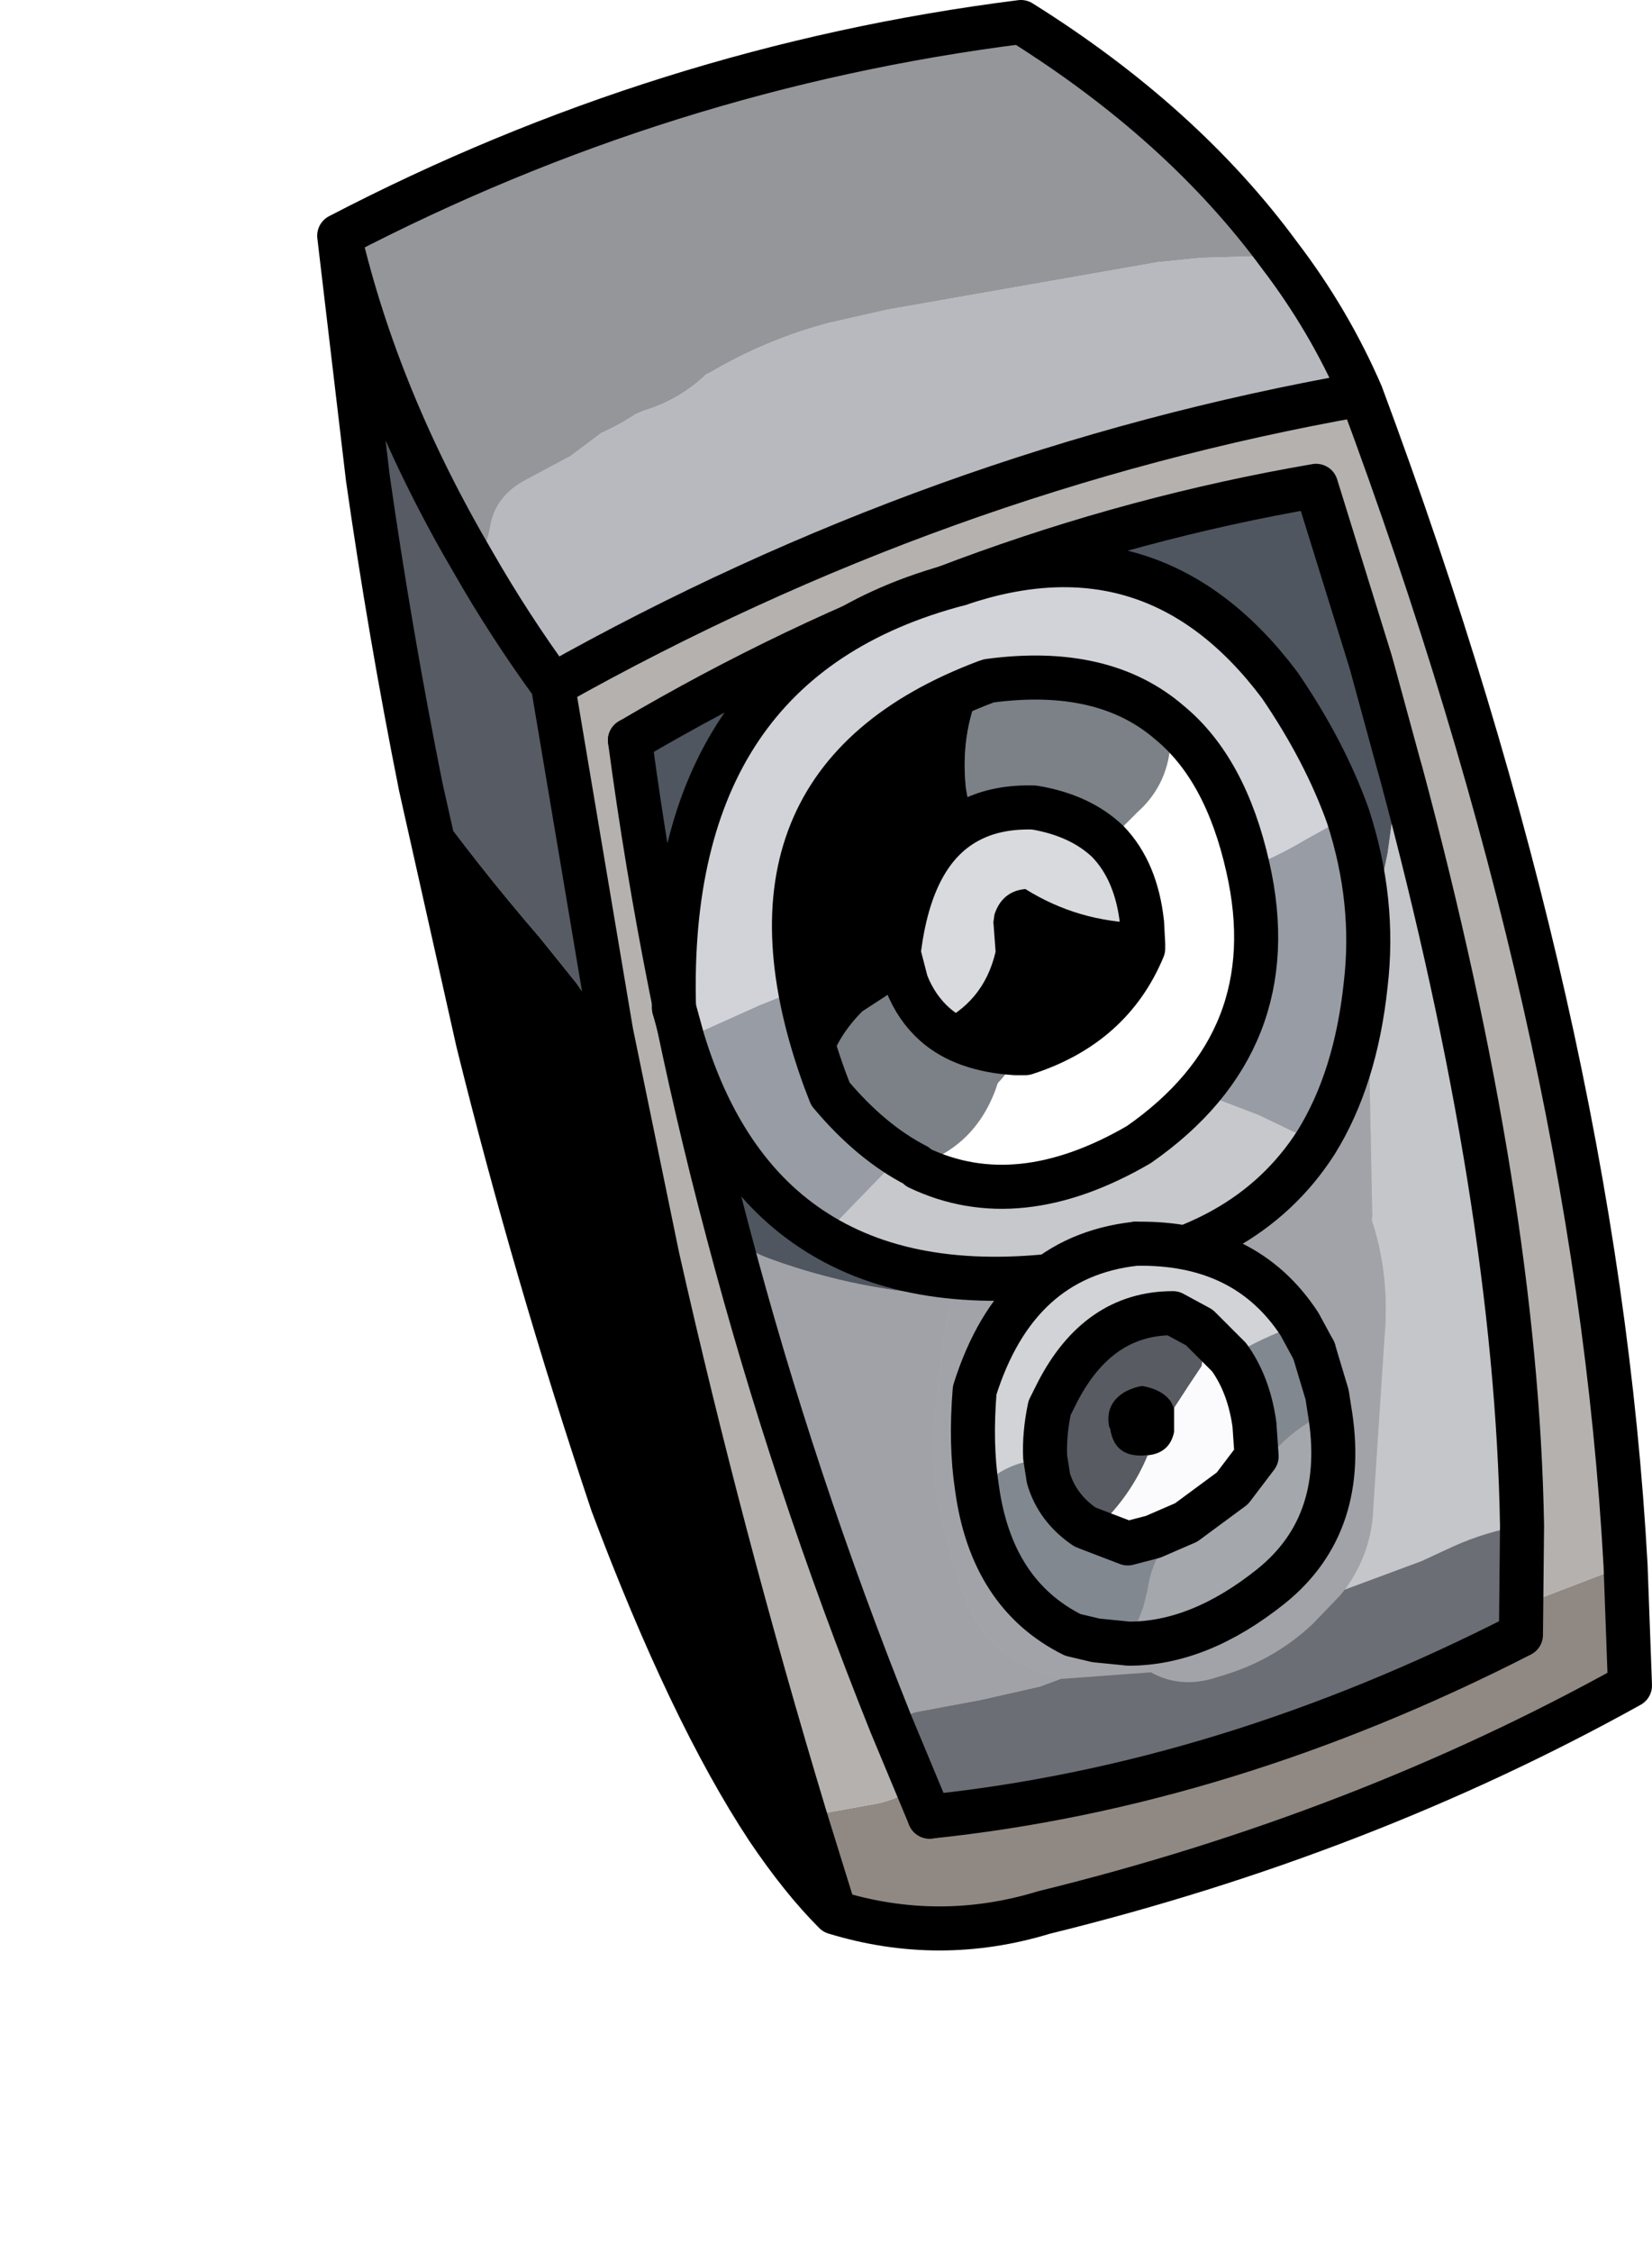 <?xml version="1.0" encoding="UTF-8" standalone="no"?>
<svg xmlns:xlink="http://www.w3.org/1999/xlink" height="102.2px" width="75.0px" xmlns="http://www.w3.org/2000/svg">
  <g transform="matrix(1.0, 0.0, 0.0, 1.0, 48.7, 54.15)">
    <use height="88.5" transform="matrix(1.0, 0.0, 0.0, 1.0, -34.3, -54.15)" width="60.6" xlink:href="#sprite0"/>
    <use height="62.4" transform="matrix(1.0, 0.0, 0.0, 1.0, -21.1, -33.1)" width="42.5" xlink:href="#sprite1"/>
    <use height="50.95" transform="matrix(1.0, 0.0, 0.0, 1.0, -19.1, -29.5)" width="33.5" xlink:href="#sprite2"/>
    <use height="101.2" id="boiler_btn" transform="matrix(1.0, 0.0, 0.0, 1.0, -48.7, -53.15)" width="75.0" xlink:href="#button0"/>
  </g>
  <defs>
    <g id="sprite0" transform="matrix(1.0, 0.0, 0.0, 1.0, 30.3, 44.3)">
      <use height="88.5" transform="matrix(1.0, 0.0, 0.0, 1.0, -30.3, -44.3)" width="60.6" xlink:href="#shape0"/>
    </g>
    <g id="shape0" transform="matrix(1.0, 0.0, 0.0, 1.0, 30.3, 44.3)">
      <path d="M-23.2 -18.75 Q-22.65 -19.25 -22.45 -20.35 -22.25 -21.7 -20.95 -22.45 L-18.8 -23.6 -17.4 -24.65 Q-16.6 -25.0 -15.85 -25.5 L-15.5 -25.65 Q-13.85 -26.15 -12.65 -27.3 L-12.45 -27.4 Q-9.9 -28.9 -7.05 -29.65 L-4.4 -30.25 7.85 -32.4 9.85 -32.6 13.4 -32.7 Q15.65 -29.75 17.1 -26.4 -2.15 -23.0 -19.6 -13.2 -21.6 -15.95 -23.2 -18.75" fill="#b8b9be" fill-rule="evenodd" stroke="none"/>
      <path d="M13.4 -32.7 L9.85 -32.6 7.85 -32.4 -4.4 -30.25 -7.05 -29.65 Q-9.9 -28.9 -12.45 -27.4 L-12.65 -27.3 Q-13.85 -26.15 -15.5 -25.65 L-15.85 -25.5 Q-16.6 -25.0 -17.4 -24.65 L-18.8 -23.6 -20.95 -22.45 Q-22.25 -21.7 -22.45 -20.35 -22.65 -19.25 -23.2 -18.75 -27.55 -26.15 -29.3 -33.6 -14.6 -41.25 1.65 -43.3 9.0 -38.7 13.4 -32.7" fill="#95969a" fill-rule="evenodd" stroke="none"/>
      <path d="M-6.8 42.5 L-8.15 38.15 -4.85 37.55 Q-3.9 37.35 -3.05 36.75 L-2.35 36.5 Q2.9 36.25 7.7 34.5 L12.2 33.0 15.55 31.85 17.55 31.1 22.45 29.3 29.1 26.75 29.3 32.2 Q17.15 38.95 2.7 42.5 -2.05 43.95 -6.8 42.5" fill="#908983" fill-rule="evenodd" stroke="none"/>
      <path d="M-19.6 -13.2 Q-2.15 -23.0 17.1 -26.4 27.75 2.2 29.1 26.75 L22.45 29.3 17.55 31.1 15.55 31.85 12.2 33.0 7.7 34.5 Q2.9 36.25 -2.35 36.5 L-3.05 36.75 Q-3.9 37.35 -4.85 37.55 L-8.15 38.15 Q-12.0 25.4 -14.85 12.75 L-16.95 2.55 -19.6 -13.2" fill="#b5b1ae" fill-rule="evenodd" stroke="none"/>
      <path d="M-23.2 -18.75 Q-21.6 -15.95 -19.6 -13.2 L-16.95 2.55 -18.55 0.3 -20.2 -1.75 Q-23.05 -5.05 -25.6 -8.6 -27.0 -15.6 -28.0 -22.6 L-29.3 -33.6 Q-27.55 -26.15 -23.2 -18.75" fill="#575b64" fill-rule="evenodd" stroke="none"/>
      <path d="M-25.6 -8.6 Q-23.05 -5.05 -20.2 -1.75 L-18.55 0.3 -16.95 2.55 -14.85 12.75 Q-12.0 25.4 -8.15 38.15 L-6.8 42.5 Q-8.3 41.0 -9.85 38.7 -13.35 33.4 -16.9 23.95 -20.4 13.5 -23.0 3.0 L-25.6 -8.6" fill="#000000" fill-rule="evenodd" stroke="none"/>
      <path d="M-23.2 -18.75 Q-21.6 -15.95 -19.6 -13.2 -2.15 -23.0 17.1 -26.4 15.65 -29.75 13.4 -32.7 9.0 -38.7 1.65 -43.3 -14.6 -41.25 -29.3 -33.6 -27.55 -26.15 -23.2 -18.75 M-25.6 -8.6 Q-27.0 -15.6 -28.0 -22.6 L-29.3 -33.6 M-16.95 2.55 L-19.6 -13.2 M-8.15 38.15 Q-12.0 25.4 -14.85 12.75 L-16.95 2.55 M-6.8 42.5 L-8.15 38.15 M29.1 26.75 Q27.75 2.2 17.1 -26.4 M-6.8 42.5 Q-8.3 41.0 -9.85 38.7 -13.35 33.4 -16.9 23.95 -20.4 13.5 -23.0 3.0 L-25.6 -8.6 M29.1 26.75 L29.3 32.2 Q17.15 38.95 2.7 42.5 -2.05 43.95 -6.8 42.5" fill="none" stroke="#000000" stroke-linecap="round" stroke-linejoin="round" stroke-width="2.0"/>
    </g>
    <g id="sprite1" transform="matrix(1.0, 0.0, 0.0, 1.0, 21.25, 31.2)">
      <use height="62.4" transform="matrix(1.0, 0.0, 0.0, 1.0, -21.25, -31.2)" width="42.5" xlink:href="#shape1"/>
    </g>
    <g id="shape1" transform="matrix(1.0, 0.0, 0.0, 1.0, 21.25, 31.2)">
      <path d="M13.35 -22.3 L13.3 -22.25 13.45 -21.95 14.65 -17.55 14.65 -17.2 14.15 -13.55 13.15 -8.65 12.95 -7.65 Q12.25 -4.85 10.8 -2.35 9.15 0.65 6.45 2.7 3.4 5.0 -0.3 6.25 L-0.8 6.35 -5.65 6.55 Q-9.85 6.35 -13.85 4.9 -15.0 4.5 -15.8 3.7 -18.75 -7.4 -20.25 -18.65 -5.4 -27.4 10.9 -30.2 L13.35 -22.3" fill="#4f5660" fill-rule="evenodd" stroke="none"/>
      <path d="M12.95 -7.65 L13.15 -8.65 14.15 -13.55 14.65 -17.2 14.75 -17.2 Q20.0 2.35 20.25 17.0 18.65 17.25 17.1 17.95 L15.7 18.6 12.2 19.9 Q13.45 18.2 13.5 16.1 L14.0 8.5 Q14.25 5.8 13.5 3.35 13.4 3.15 13.45 2.95 L13.3 -4.65 13.3 -6.05 Q13.3 -7.05 12.95 -7.65" fill="#c5c6ca" fill-rule="evenodd" stroke="none"/>
      <path d="M-5.65 6.55 L-0.8 6.35 -0.3 6.25 Q3.4 5.0 6.45 2.7 9.15 0.65 10.8 -2.35 12.25 -4.85 12.95 -7.65 13.3 -7.05 13.3 -6.05 L13.3 -4.65 13.45 2.95 Q13.4 3.15 13.5 3.35 14.25 5.8 14.0 8.5 L13.5 16.1 Q13.45 18.2 12.2 19.9 L12.0 20.15 10.75 21.45 Q9.05 23.05 6.8 23.75 L6.15 23.95 Q4.65 24.35 3.4 23.65 L-0.7 23.95 -2.2 23.4 Q-4.55 22.25 -5.2 19.7 L-5.45 18.95 -5.95 17.35 Q-6.55 15.05 -6.45 12.6 L-6.05 8.8 -5.65 6.55" fill="#a2a3a8" fill-rule="evenodd" stroke="none"/>
      <path d="M12.2 19.9 L15.7 18.6 17.1 17.95 Q18.65 17.25 20.25 17.0 L20.2 21.95 Q6.8 28.8 -6.65 30.2 L-8.4 26.0 Q-7.95 25.65 -7.25 25.45 L-4.3 24.9 -1.65 24.3 -0.7 23.95 3.4 23.65 Q4.65 24.35 6.15 23.95 L6.8 23.75 Q9.05 23.05 10.75 21.45 L12.0 20.15 12.2 19.9" fill="#6b6e75" fill-rule="evenodd" stroke="none"/>
      <path d="M-15.8 3.7 Q-15.0 4.5 -13.85 4.9 -9.85 6.35 -5.65 6.55 L-6.05 8.8 -6.45 12.6 Q-6.55 15.05 -5.95 17.35 L-5.45 18.95 -5.2 19.7 Q-4.55 22.25 -2.2 23.4 L-0.7 23.95 -1.65 24.3 -4.3 24.9 -7.25 25.45 Q-7.95 25.65 -8.4 26.0 -12.85 14.9 -15.8 3.7" fill="#a1a2a7" fill-rule="evenodd" stroke="none"/>
      <path d="M13.35 -22.3 L10.9 -30.2 Q-5.4 -27.4 -20.25 -18.65 M14.65 -17.55 L13.45 -21.95 13.35 -22.3 M14.75 -17.2 L14.65 -17.55 M20.25 17.0 Q20.0 2.35 14.75 -17.2 M-6.65 30.2 Q6.8 28.8 20.2 21.95 L20.25 17.0" fill="none" stroke="#000000" stroke-linecap="round" stroke-linejoin="round" stroke-width="2.0"/>
      <path d="M-20.25 -18.65 Q-18.75 -7.4 -15.8 3.7 -12.85 14.9 -8.4 26.0 L-6.65 30.2" fill="none" stroke="#000000" stroke-linecap="round" stroke-linejoin="round" stroke-width="2.0"/>
    </g>
    <g id="sprite2" transform="matrix(1.0, 0.0, 0.0, 1.0, 16.75, 25.5)">
      <use height="50.95" transform="matrix(1.0, 0.0, 0.0, 1.0, -16.75, -25.5)" width="33.5" xlink:href="#shape2"/>
    </g>
    <g id="shape2" transform="matrix(1.0, 0.0, 0.0, 1.0, 16.75, 25.5)">
      <path d="M-15.35 -2.95 L-11.9 -4.5 -9.3 -5.55 -7.0 -5.8 Q-4.45 -6.9 -1.55 -6.95 0.75 -7.0 2.8 -8.15 5.2 -9.45 7.8 -10.0 10.55 -10.6 12.95 -12.05 L14.85 -13.1 Q16.1 -9.25 15.65 -5.45 15.2 -1.2 13.4 1.7 L10.8 0.45 4.65 -1.9 Q3.95 -2.15 3.65 -2.8 L0.65 -3.25 -5.75 2.6 -9.0 5.95 Q-13.45 3.3 -15.35 -2.95" fill="#989ca5" fill-rule="evenodd" stroke="none"/>
      <path d="M14.85 -13.1 L12.95 -12.05 Q10.55 -10.6 7.8 -10.0 5.2 -9.45 2.8 -8.15 0.75 -7.0 -1.55 -6.95 -4.45 -6.9 -7.0 -5.8 L-9.3 -5.55 -11.9 -4.5 -15.35 -2.95 -15.75 -4.4 Q-16.2 -20.15 -2.8 -23.65 6.05 -26.65 11.75 -19.05 13.8 -16.05 14.85 -13.1" fill="#d2d3d8" fill-rule="evenodd" stroke="none"/>
      <path d="M-9.0 5.95 L-5.75 2.6 0.65 -3.25 3.65 -2.8 Q3.95 -2.15 4.65 -1.9 L10.8 0.45 13.4 1.7 Q10.2 6.7 2.9 7.55 -4.4 8.7 -9.0 5.95" fill="#c7c8cc" fill-rule="evenodd" stroke="none"/>
      <path d="M-15.35 -2.95 Q-13.45 3.3 -9.0 5.95 -4.4 8.7 2.9 7.55 10.2 6.7 13.4 1.7 15.2 -1.2 15.65 -5.45 16.1 -9.25 14.85 -13.1 13.8 -16.05 11.75 -19.05 6.05 -26.65 -2.8 -23.65 M-15.75 -4.4 L-15.35 -2.95" fill="none" stroke="#000000" stroke-linecap="round" stroke-linejoin="round" stroke-width="2.0"/>
      <path d="M-2.8 -23.65 Q-16.2 -20.15 -15.75 -4.4" fill="none" stroke="#000000" stroke-linecap="round" stroke-linejoin="round" stroke-width="2.0"/>
      <path d="M3.95 -11.95 L5.3 -13.3 Q6.75 -14.6 6.8 -16.65 L6.75 -17.35 Q9.3 -15.25 10.3 -10.8 12.1 -2.9 5.35 1.8 -0.15 5.0 -4.65 2.85 L-4.6 2.7 Q-1.95 1.8 -1.05 -1.0 -0.45 -1.6 -0.25 -2.35 L0.2 -2.35 Q4.1 -3.6 5.55 -7.1 L5.55 -7.2 5.55 -7.3 5.5 -8.25 Q5.25 -10.6 3.95 -11.95" fill="#ffffff" fill-rule="evenodd" stroke="none"/>
      <path d="M6.75 -17.35 L6.8 -16.65 Q6.75 -14.6 5.3 -13.3 L3.95 -11.95 Q2.7 -13.15 0.6 -13.5 -1.05 -13.55 -2.25 -12.95 L-2.5 -14.4 Q-2.75 -16.8 -1.85 -18.85 L-1.6 -19.2 -1.45 -19.25 Q3.75 -19.95 6.75 -17.35 M-0.25 -2.35 Q-0.45 -1.6 -1.05 -1.0 -1.95 1.8 -4.6 2.7 L-4.75 2.75 Q-6.8 1.7 -8.65 -0.5 L-8.9 -1.15 Q-8.55 -2.9 -7.2 -4.25 L-5.2 -5.55 Q-4.75 -4.4 -3.9 -3.65 -2.6 -2.5 -0.25 -2.35" fill="#7c8187" fill-rule="evenodd" stroke="none"/>
      <path d="M3.95 -11.95 Q5.25 -10.6 5.5 -8.25 2.6 -8.3 0.2 -9.8 -0.85 -9.7 -1.2 -8.65 L-1.25 -8.3 -1.15 -6.95 Q-1.7 -4.6 -3.9 -3.65 -4.75 -4.4 -5.2 -5.55 L-5.55 -6.9 Q-5.0 -11.6 -2.25 -12.95 -1.05 -13.55 0.6 -13.5 2.7 -13.15 3.95 -11.95" fill="#d9dade" fill-rule="evenodd" stroke="none"/>
      <path d="M5.5 -8.25 L5.55 -7.3 5.55 -7.2 5.55 -7.1 Q4.1 -3.6 0.2 -2.35 L-0.25 -2.35 Q-2.6 -2.5 -3.9 -3.65 -1.7 -4.6 -1.15 -6.95 L-1.25 -8.3 -1.2 -8.65 Q-0.85 -9.7 0.2 -9.8 2.6 -8.3 5.5 -8.25 M-1.6 -19.2 L-1.85 -18.85 Q-2.75 -16.8 -2.5 -14.4 L-2.25 -12.95 Q-5.0 -11.6 -5.55 -6.9 L-5.2 -5.55 -7.2 -4.25 Q-8.55 -2.9 -8.9 -1.15 -13.8 -14.6 -1.6 -19.2" fill="#000000" fill-rule="evenodd" stroke="none"/>
      <path d="M3.95 -11.95 Q5.25 -10.6 5.5 -8.25 L5.55 -7.3 5.55 -7.2 5.55 -7.1 Q4.1 -3.6 0.2 -2.35 L-0.25 -2.35 Q-2.6 -2.5 -3.9 -3.65 M-2.25 -12.95 Q-1.05 -13.55 0.6 -13.5 2.7 -13.15 3.95 -11.95 M-5.2 -5.55 L-5.55 -6.9 Q-5.0 -11.6 -2.25 -12.95 M-5.2 -5.55 Q-4.75 -4.4 -3.9 -3.65" fill="none" stroke="#000000" stroke-linecap="round" stroke-linejoin="round" stroke-width="2.0"/>
      <path d="M-4.65 2.85 Q-0.15 5.0 5.35 1.8 12.1 -2.9 10.3 -10.8 9.3 -15.25 6.75 -17.35 3.75 -19.95 -1.45 -19.25 L-1.6 -19.2 M-4.75 2.75 Q-6.8 1.7 -8.65 -0.5 L-8.9 -1.15 Q-13.8 -14.6 -1.6 -19.2 M-4.75 2.75 L-4.65 2.85" fill="none" stroke="#000000" stroke-linecap="round" stroke-linejoin="round" stroke-width="2.0"/>
      <path d="M9.6 17.4 L11.8 15.4 Q12.4 14.8 13.15 14.35 L14.0 13.8 Q14.9 19.0 11.35 21.85 8.1 24.45 4.9 24.45 L5.55 22.8 5.75 22.0 Q6.0 20.15 7.5 18.95 L9.6 17.4" fill="#a4a7ac" fill-rule="evenodd" stroke="none"/>
      <path d="M14.0 13.8 L13.15 14.35 Q12.4 14.8 11.8 15.4 L9.6 17.4 10.7 15.95 10.6 14.5 Q10.35 12.7 9.45 11.45 10.95 10.55 12.65 9.95 L13.3 11.15 13.9 13.15 14.0 13.8 M7.5 18.95 Q6.0 20.15 5.75 22.0 L5.55 22.8 4.9 24.45 3.4 24.3 2.35 24.05 Q-1.35 22.2 -2.0 17.35 L-1.75 17.3 Q-0.65 16.2 0.9 16.1 L1.1 16.0 1.25 16.95 Q1.65 18.3 2.9 19.15 L3.15 19.25 4.85 19.9 6.0 19.6 7.5 18.95 M3.2 19.15 L3.15 19.25 2.9 19.15 3.2 19.15" fill="#818890" fill-rule="evenodd" stroke="none"/>
      <path d="M12.65 9.95 Q10.95 10.55 9.45 11.45 L8.1 10.1 6.9 9.45 Q3.5 9.45 1.65 13.05 L1.3 13.75 Q1.05 14.95 1.1 16.0 L0.9 16.1 Q-0.65 16.2 -1.75 17.3 L-2.0 17.35 Q-2.3 15.4 -2.1 12.95 -0.2 6.9 5.2 6.3 10.2 6.2 12.65 9.95" fill="#d2d3d7" fill-rule="evenodd" stroke="none"/>
      <path d="M9.6 17.4 L7.5 18.95 6.0 19.6 4.85 19.9 3.15 19.25 3.2 19.15 3.7 18.95 Q5.05 17.6 5.75 15.9 6.75 15.8 6.95 14.85 L6.95 13.75 7.6 12.75 8.2 11.85 8.35 10.8 8.1 10.1 9.45 11.45 Q10.35 12.7 10.6 14.5 L10.7 15.95 9.6 17.4" fill="#fbfbfd" fill-rule="evenodd" stroke="none"/>
      <path d="M8.1 10.1 L8.35 10.8 8.2 11.85 7.6 12.75 6.95 13.75 6.8 13.45 Q6.4 12.9 5.5 12.75 5.15 12.8 4.75 13.0 3.8 13.55 4.0 14.6 L4.05 14.7 Q4.25 16.05 5.7 15.9 L5.75 15.9 Q5.05 17.6 3.7 18.95 L3.2 19.15 2.9 19.15 Q1.65 18.3 1.25 16.95 L1.1 16.0 Q1.05 14.95 1.3 13.75 L1.65 13.05 Q3.5 9.45 6.9 9.45 L8.1 10.1" fill="#585b62" fill-rule="evenodd" stroke="none"/>
      <path d="M6.95 13.75 L6.95 14.85 Q6.75 15.8 5.75 15.9 L5.7 15.9 Q4.25 16.05 4.05 14.7 L4.0 14.6 Q3.8 13.55 4.75 13.0 5.15 12.8 5.5 12.75 6.4 12.9 6.8 13.45 L6.95 13.75" fill="#000000" fill-rule="evenodd" stroke="none"/>
      <path d="M9.6 17.4 L7.5 18.95 M4.9 24.45 Q8.1 24.45 11.35 21.85 14.9 19.0 14.0 13.8 L13.9 13.15 13.3 11.15 M9.45 11.45 Q10.35 12.7 10.6 14.5 L10.7 15.95 9.6 17.4 M8.1 10.1 L9.45 11.45 M3.15 19.25 L4.85 19.9 6.0 19.6 7.5 18.95 M2.9 19.15 L3.15 19.25 M2.9 19.15 Q1.65 18.3 1.25 16.95 L1.1 16.0 Q1.05 14.95 1.3 13.75 L1.65 13.05 Q3.5 9.45 6.9 9.45 L8.1 10.1 M-2.0 17.35 Q-1.35 22.2 2.35 24.05 L3.4 24.3 4.9 24.45 M-2.0 17.35 Q-2.3 15.4 -2.1 12.95 -0.2 6.9 5.2 6.3" fill="none" stroke="#000000" stroke-linecap="round" stroke-linejoin="round" stroke-width="2.0"/>
      <path d="M13.3 11.15 L12.65 9.95 M5.2 6.3 Q10.2 6.2 12.65 9.95" fill="none" stroke="#000000" stroke-linecap="round" stroke-linejoin="round" stroke-width="2.0"/>
    </g>
  </defs>
</svg>
